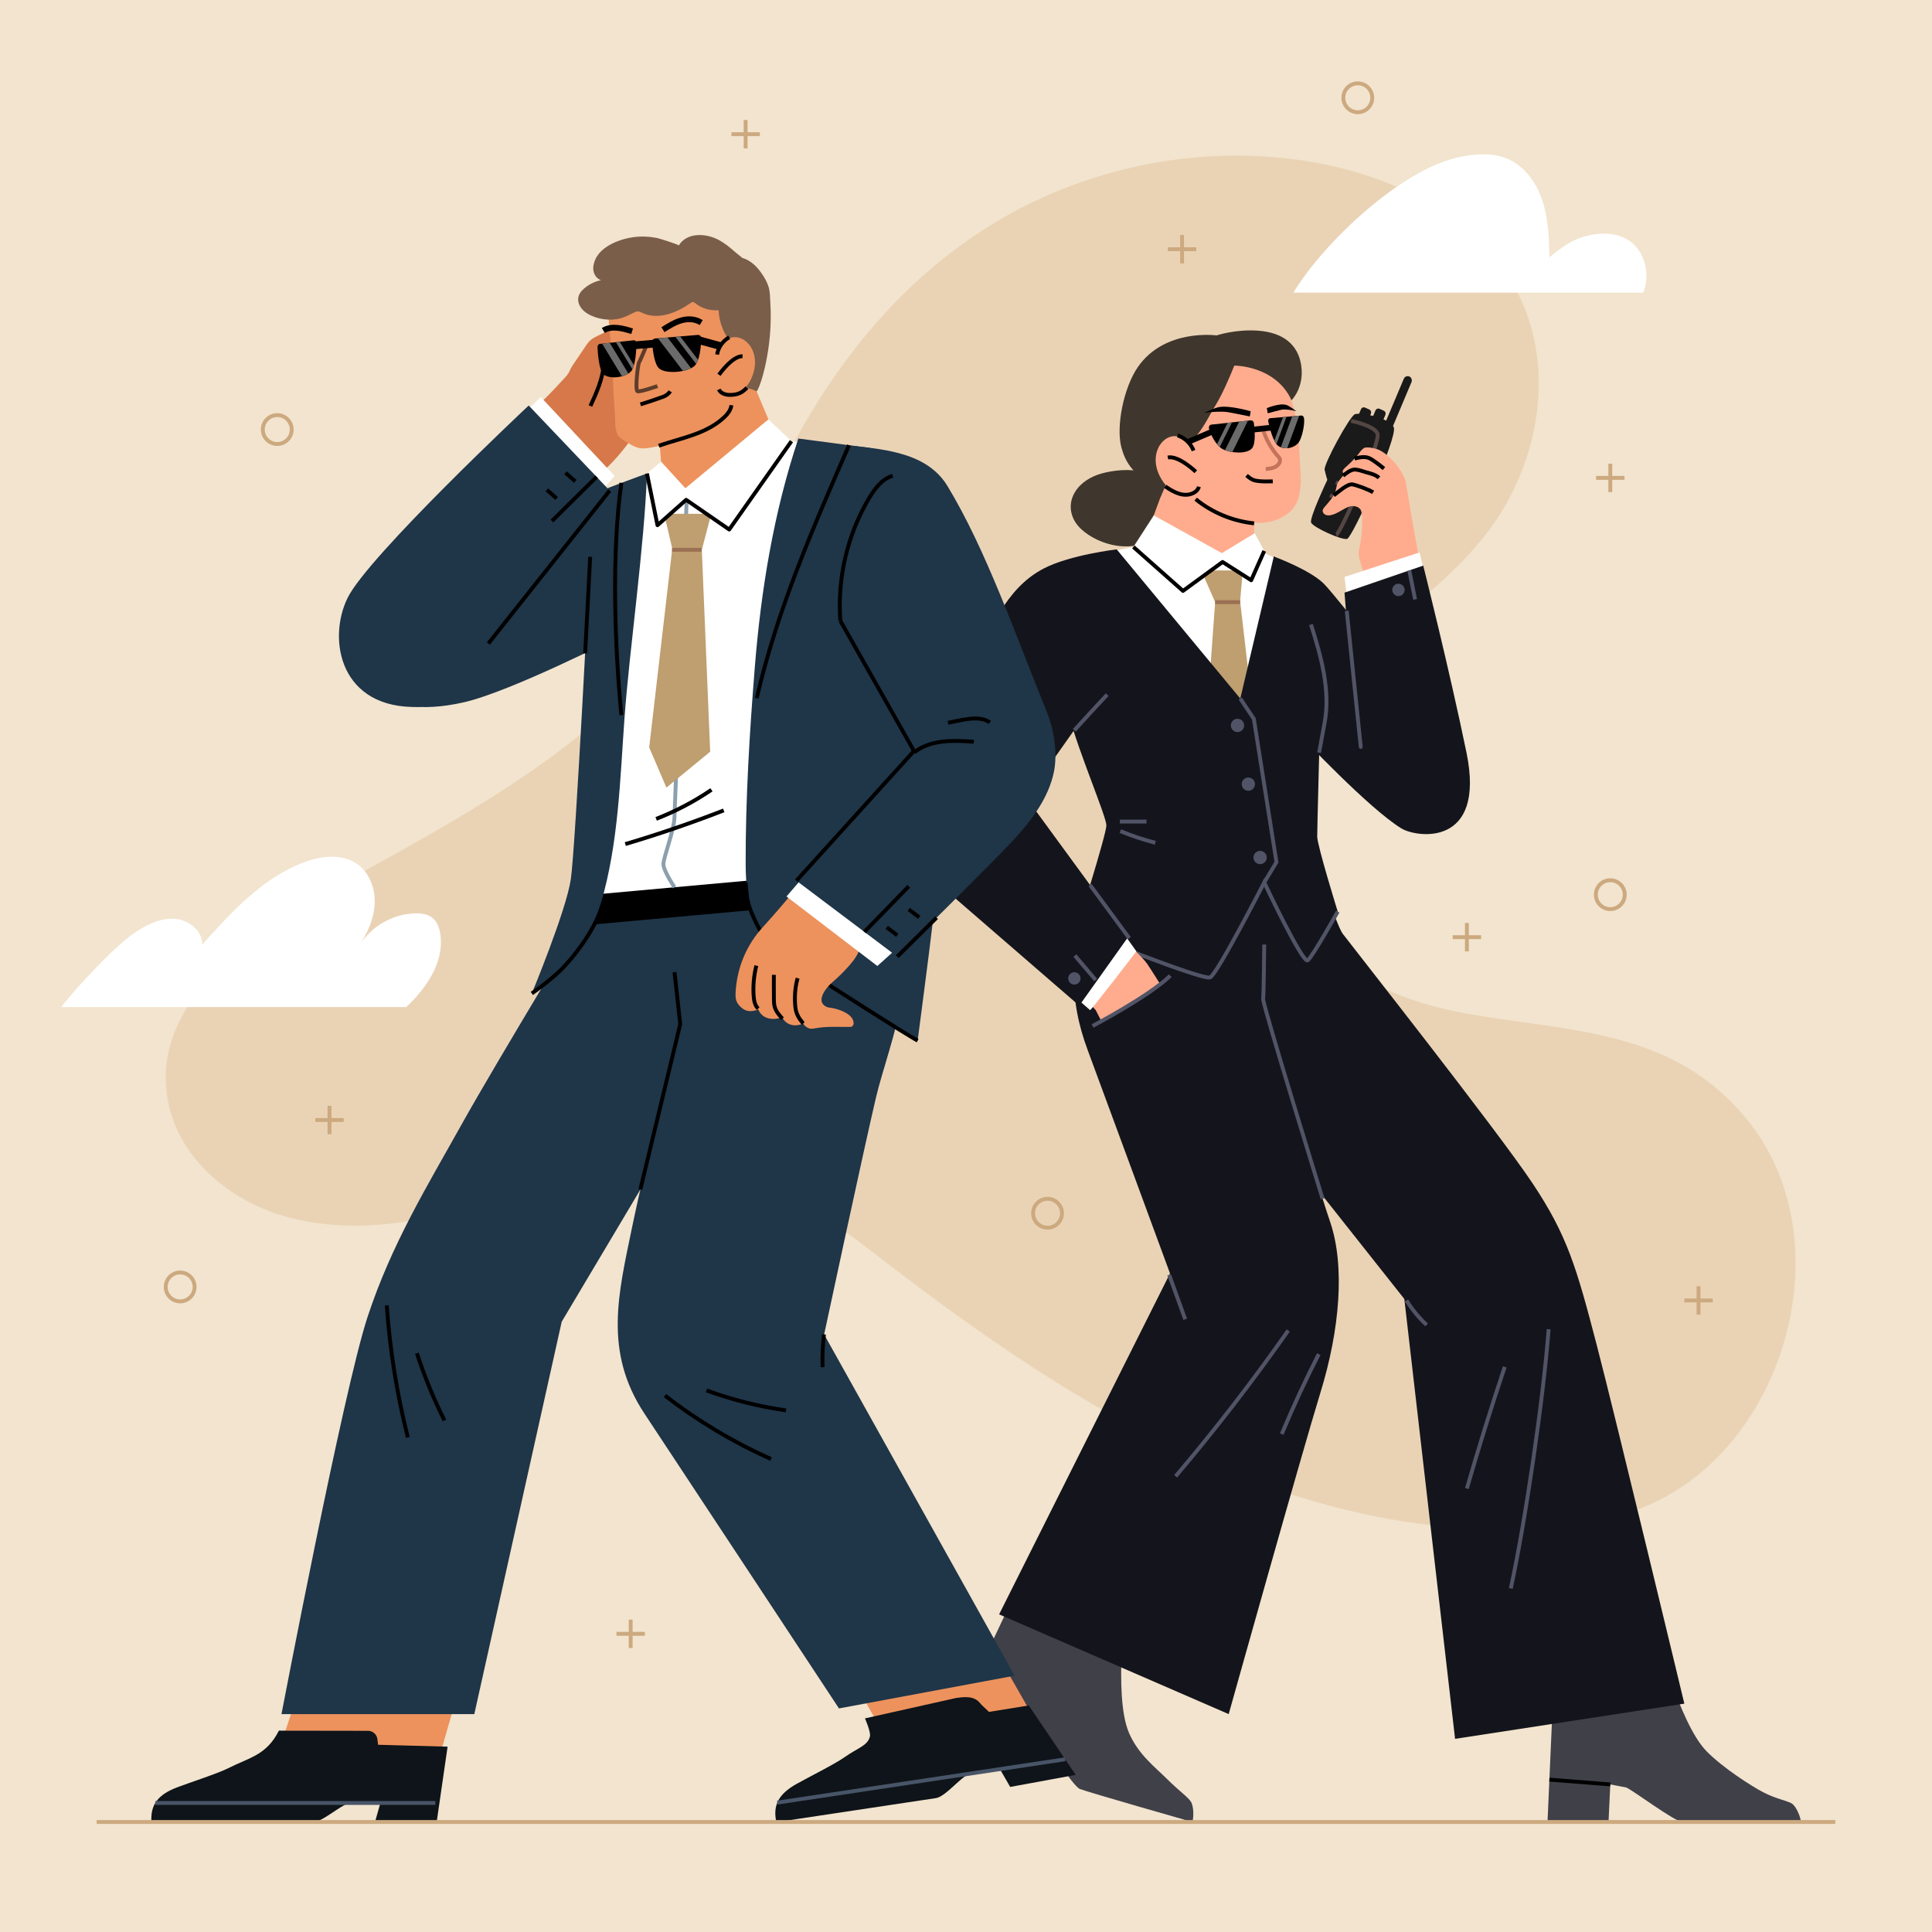 <?xml version="1.0" encoding="utf-8"?>
<!-- Generator: Adobe Illustrator 27.5.0, SVG Export Plug-In . SVG Version: 6.00 Build 0)  -->
<svg version="1.1" xmlns="http://www.w3.org/2000/svg" xmlns:xlink="http://www.w3.org/1999/xlink" x="0px" y="0px"
	 viewBox="0 0 500 500" style="enable-background:new 0 0 500 500;" xml:space="preserve">
<g id="BACKGROUND">
	<rect style="fill:#F2E4CE;" width="500" height="500"/>
</g>
<g id="OBJECTS">
	<g>
		<path style="fill:#EAD3B5;" d="M452.499,290.194c-19.147-23.95-45.546-23.025-73.049-27.891
			c-13.29-2.351-26.393-7.355-36.518-16.28c-10.124-8.925-16.946-22.118-16.263-35.597c0.803-15.848,11.413-29.503,23.164-40.166
			c11.751-10.663,25.223-19.658,34.911-32.226c13.322-17.282,18.021-41.982,8.362-61.548c-9.667-19.582-31.377-30.66-52.884-34.446
			c-17.986-3.167-36.061-2.002-53.076,2.771c-37.474,10.511-64.323,37.098-82.215,70.761
			c-10.804,20.326-20.657,40.567-36.498,57.578c-22.693,24.368-50.011,38.911-78.681,54.777
			c-20.184,11.171-51.629,29.498-46.257,57.174c3.009,15.504,17.25,26.557,31.969,30.151c36.695,8.96,66.582-16.186,103.422-12.1
			c8.63,0.957,17.198,2.97,25.07,6.632c8.993,4.182,16.858,10.395,24.719,16.441c25.672,19.745,52.47,38.425,82.07,51.567
			c32.945,14.627,71.299,23.039,107.078,14.64C459.658,382.61,479.134,323.512,452.499,290.194z"/>
		<path style="fill:#FFFFFF;" d="M114.025,242.27c-0.198-1.777-0.742-3.653-2.147-4.759c-1.203-0.948-2.827-1.16-4.359-1.133
			c-5.81,0.101-11.471,3.34-14.503,8.296c2.144-3.291,3.813-7.02,3.956-10.946c0.144-3.925-1.454-8.059-4.714-10.249
			c-3.897-2.617-9.146-1.968-13.545-0.33c-10.697,3.984-18.748,12.792-26.357,21.301c0.061-3.605-3.571-6.441-7.168-6.676
			c-3.598-0.235-7.031,1.471-10.059,3.428c-5.247,3.391-15.478,14.476-19.288,19.428h89.277
			C110.297,255.827,114.796,249.194,114.025,242.27z"/>
		<path style="fill:#FFFFFF;" d="M423.122,63.542c-2.978-3.186-7.75-3.594-12.002-2.624c-3.62,0.826-6.548,2.656-10.128,5.686
			c-0.128-4.883-0.268-9.844-1.759-14.497c-1.491-4.652-4.545-9.036-9.028-10.978c-4.008-1.735-8.612-1.332-12.878-0.397
			c-14.827,3.249-34.736,22.022-42.6,35.005h90.526C426.923,71.709,426.1,66.728,423.122,63.542z"/>
	</g>
	<g>
		<g>
			<path style="fill:#3F372D;" d="M302.325,129.565c-0.518-8.687-10.972-8.78-17.28-7.013c-2.795,0.783-5.461,2.412-6.921,4.92
				c-1.918,3.296-1.018,6.976,1.688,9.469c4.727,4.356,13.743,6.489,19.023,1.898C301.476,136.541,302.529,132.987,302.325,129.565z
				"/>
			<path style="fill:#FFAC8E;" d="M302.35,123.201l-7.044,19.093l-8.859,4.321c0,0,23.681,16.123,29.985,12.546
				c6.304-3.578,16.696-11.074,16.696-11.074l-8.689-5.452l0.511-16.73"/>
			<path style="fill:#FFAC8E;" d="M301.628,104.81c-0.446,3.353-0.218,6.838,0.394,9.801c2.155,10.435,10.974,19.15,21.666,20.594
				c3.401,0.459,7.061-0.226,9.779-2.423c4.454-3.6,2.995-10.347,2.806-16.163c-0.127-3.884-0.667-8.748-1.902-12.628
				c-1.105-3.473-2.792-7.475-5.196-10.296c-2.227-2.615-5.867-3.678-9.3-3.559c-4.081,0.141-8.398,1.122-11.913,3.333
				C304.102,95.897,302.237,100.231,301.628,104.81z"/>
			<path style="fill:#3F372D;" d="M334.245,103.591c-4.143-9.047-14.806-8.973-14.806-8.973c-1.153,2.899-3.189,7.603-4.845,10.247
				c-1.754,2.8-3.961,7.872-6.848,9.478c-1.648,0.917-7.422,14.351-7.422,14.351l-2.23-3.088c-5.054-3.231-6.907-6.098-7.893-9.864
				c-1.409-5.381,0.592-15.39,4.247-20.709c6.946-10.108,20.394-8.227,20.394-8.227s4.94-1.672,10.843-1.219
				c6.497,0.498,10.323,3.681,11.085,9.095C337.566,100.353,334.245,103.591,334.245,103.591z"/>
			<path style="fill:none;stroke:#000000;stroke-linejoin:round;stroke-miterlimit:10;" d="M309.435,129.183
				c4.292,3.49,9.617,5.693,15.12,6.256"/>
			<path style="fill:none;stroke:#C4735B;stroke-linejoin:round;stroke-miterlimit:10;" d="M326.905,111.269
				c0.813,2.612,2.207,5.042,4.052,7.062c0.839,0.919-0.059,2.083-1.014,2.548c-0.732,0.356-1.564,0.434-2.375,0.506"/>
			<path style="fill:none;stroke:#000000;stroke-linejoin:round;stroke-miterlimit:10;" d="M322.609,123.04
				c0.526,0.446,1.064,0.899,1.705,1.155c0.414,0.166,0.858,0.243,1.301,0.296c1.252,0.151,2.518,0.117,3.778,0.083"/>
			<g>
				
					<line style="fill:none;stroke:#000000;stroke-width:1.5;stroke-linejoin:round;stroke-miterlimit:10;" x1="329.097" y1="110.662" x2="324.395" y2="111.17"/>
				
					<line style="fill:none;stroke:#000000;stroke-width:1.5;stroke-linejoin:round;stroke-miterlimit:10;" x1="314.116" y1="111.534" x2="304.462" y2="115.652"/>
				<path d="M313.511,109.887l10.157-1.097c0.406-0.044,0.777,0.261,0.832,0.688c0.209,1.622,0.555,5.351-0.489,6.553
					c-1.348,1.553-5.611,1.286-7.666,0.156c-1.569-0.862-3.098-3.679-3.472-5.36C312.772,110.371,313.07,109.935,313.511,109.887z"
					/>
				<g>
					<defs>
						<path id="SVGID_1_" d="M313.511,109.887l10.157-1.097c0.406-0.044,0.777,0.261,0.832,0.688
							c0.209,1.622,0.555,5.351-0.489,6.553c-1.348,1.553-5.611,1.286-7.666,0.156c-1.569-0.862-3.098-3.679-3.472-5.36
							C312.772,110.371,313.07,109.935,313.511,109.887z"/>
					</defs>
					<clipPath id="SVGID_00000119089340363734728580000017244689181356976276_">
						<use xlink:href="#SVGID_1_"  style="overflow:visible;"/>
					</clipPath>
					<path style="clip-path:url(#SVGID_00000119089340363734728580000017244689181356976276_);fill:#6B6B6B;" d="M316.451,121.984
						l-1.678-0.948l7.127-14.339l1.677,0.948L316.451,121.984z M320.325,106.331l-0.84-0.474l-7.126,14.339l0.839,0.474
						L320.325,106.331z"/>
				</g>
				<path d="M328.705,108.229l8.089-0.694c0.324-0.028,0.632,0.289,0.693,0.715c0.23,1.618-0.542,5.016-1.33,6.169
					c-1.019,1.489-3.659,2.182-5.349,0.981c-1.289-0.917-2.212-4.579-2.577-6.262C328.131,108.68,328.353,108.259,328.705,108.229z"
					/>
				<g>
					<defs>
						<path id="SVGID_00000180348384861650833010000009379040529843654292_" d="M328.705,108.229l8.089-0.694
							c0.324-0.028,0.632,0.289,0.693,0.715c0.23,1.618-0.542,5.016-1.33,6.169c-1.019,1.489-3.659,2.182-5.349,0.981
							c-1.289-0.917-2.212-4.579-2.577-6.262C328.131,108.68,328.353,108.259,328.705,108.229z"/>
					</defs>
					<clipPath id="SVGID_00000126314401240530808920000008237552649474643633_">
						<use xlink:href="#SVGID_00000180348384861650833010000009379040529843654292_"  style="overflow:visible;"/>
					</clipPath>
					<path style="clip-path:url(#SVGID_00000126314401240530808920000008237552649474643633_);fill:#6B6B6B;" d="M331.527,120.348
						l-1.38-1.006l5.149-13.954l1.379,1.006L331.527,120.348z M334.021,104.964l-0.69-0.503l-5.148,13.954l0.69,0.503
						L334.021,104.964z"/>
				</g>
			</g>
			<g>
				<path style="fill:#FFAC8E;" d="M306.778,127.925c0.938-0.077,1.758-0.466,2.494-1.034c1.553-1.197,0.498-3.591,0.102-5.108
					c-0.761-2.913-0.734-7.687-4.281-8.756c-0.941-0.283-1.983-0.152-2.865,0.28c-0.882,0.433-1.607,1.152-2.124,1.987
					c-0.818,1.322-1.124,2.928-0.982,4.475c0.141,1.548,0.713,3.038,1.527,4.362c0.663,1.078,1.5,2.066,2.548,2.774
					C304.245,127.615,305.517,128.029,306.778,127.925z"/>
				<path style="fill:none;stroke:#000000;stroke-linejoin:round;stroke-miterlimit:10;" d="M302.238,118.404
					c2.773-0.604,7.23,3.686,7.23,3.686"/>
				<path style="fill:none;stroke:#000000;stroke-linejoin:round;stroke-miterlimit:10;" d="M308.895,116.62
					c-0.692-1.84-2.257-3.329-4.129-3.93"/>
				<path style="fill:none;stroke:#000000;stroke-linejoin:round;stroke-miterlimit:10;" d="M310.273,125.959
					c-0.25,1.068-1.341,1.736-2.41,1.982c-2.415,0.556-4.899-1.125-6.299-2.06"/>
			</g>
			<path d="M315.481,105.356c-1.249,0.23-3.862,1.507-3.862,1.507c1.962-0.323,4.762-0.417,6.029-0.218
				c1.248,0.196,5.794,1.13,5.794,1.13l0.243-1.334C323.685,106.44,318.28,104.841,315.481,105.356z"/>
			<path d="M332.966,104.814c0.803,0.269,2.533,1.622,2.533,1.622c-1.259-0.384-3.033-0.568-3.82-0.41
				c-0.775,0.155-3.587,0.937-3.587,0.937l-0.237-1.334C327.855,105.629,331.166,104.212,332.966,104.814z"/>
		</g>
		<g>
			<g>
				<path style="fill:#404049;" d="M416.743,461.805l-0.458,9.724h-15.79l1.394-31.493l30.446-5.249
					c2.369,6.644,5.639,14.72,9.39,18.51c4.198,4.243,11.467,8.897,14.509,10.497c3.625,1.907,6.7,2.26,7.703,3.116
					c1.002,0.856,2.002,3.172,2.158,4.619c0,0-28.679,0-30.625,0c-1.946,0-12.485-7.935-14.553-8.912L416.743,461.805z"/>
				
					<line style="fill:none;stroke:#000000;stroke-linejoin:round;stroke-miterlimit:10;" x1="400.98" y1="460.566" x2="416.743" y2="461.805"/>
			</g>
			<path style="fill:#14151C;" d="M340.174,221.323c0,0,5.536,17.928,7.31,20.318c1.774,2.39,39.996,50.886,49.079,64.511
				c9.083,13.625,11.423,21.791,16.739,42.197c4.727,18.147,22.604,92.552,22.604,92.552l-59.335,9.111l-13.133-113.838
				c0,0-39.162-49.594-44.838-56.287c-5.676-6.693-21.204-23.57-16.308-45.131"/>
			<path style="fill:none;stroke:#515466;stroke-miterlimit:10;" d="M400.788,343.997c-1.368,17.993-5.965,49.472-9.799,67.105"/>
			<path style="fill:none;stroke:#515466;stroke-miterlimit:10;" d="M389.428,353.755c-3.488,10.418-6.754,20.911-9.796,31.468"/>
			<g>
				<path style="fill:#404049;" d="M264.159,445.668l-3.453,9.463l-15.192-6.327l17.036-36.12l27.724,14.96
					c-0.275,7.082-0.234,15.848,1.918,20.85c2.409,5.599,6.871,8.943,9.872,11.944c2.999,3.001,5.578,4.771,6.213,5.963
					c0.635,1.192,0.707,3.73,0.301,5.128c0,0-27.247-7.768-29.12-8.548c-1.872-0.78-9.255-12.491-10.869-14.222L264.159,445.668z"/>
				
					<line style="fill:none;stroke:#000000;stroke-linejoin:round;stroke-miterlimit:10;" x1="250.32" y1="438.613" x2="264.159" y2="445.668"/>
			</g>
			<path style="fill:#14151C;" d="M327.182,246.171l-0.277,12.364c0,0,13.343,46.063,17.304,57.596s2.488,28.114-2.454,44.178
				c-4.943,16.064-23.767,83.301-23.767,83.301l-59.418-25.816l44.228-88.241c0,0-19.118-51.936-21.276-57.712
				c-4.99-13.359-5.064-25.882,1.938-40.302"/>
			<path style="fill:none;stroke:#515466;stroke-miterlimit:10;" d="M342.297,310.247c0,0-15.543-50.22-15.392-51.711
				c0.151-1.491,0.277-14.098,0.277-14.098"/>
			<path style="fill:none;stroke:#515466;stroke-miterlimit:10;" d="M363.994,336.555c1.445,2.329,3.201,4.464,5.206,6.332"/>
			<path style="fill:none;stroke:#515466;stroke-miterlimit:10;" d="M302.574,329.936c1.387,3.832,2.775,7.664,4.162,11.496"/>
			<path style="fill:none;stroke:#515466;stroke-miterlimit:10;" d="M304.255,382.062c10.283-12.12,20.009-24.713,29.137-37.726"/>
			<path style="fill:none;stroke:#515466;stroke-miterlimit:10;" d="M341.294,350.445c-3.461,6.767-6.656,13.67-9.577,20.688"/>
		</g>
		<g>
			<path style="fill:#FFFFFF;" d="M340.465,172.8c-0.926-7.177-3.731-22.456-3.731-22.456l-3.12-4.36l-9.864-4.367l-9.445,2.65
				l-20.983-2.719l-18.092,3.528c0,0,16.136,74.075,16.724,73.703c0.589-0.373,46.427,0.001,46.427,0.001L340.465,172.8z"/>
			<g>
				<polygon style="fill:#BF9E6F;" points="310.87,147.621 321.636,147.621 320.939,155.574 326.207,200.971 321.112,210.135 
					311.119,201.943 314.483,155.835 				"/>
				<line style="fill:none;stroke:#9B7053;stroke-miterlimit:10;" x1="314.483" y1="155.835" x2="320.939" y2="155.835"/>
			</g>
			<g>
				<path style="fill:#1A1A1A;" d="M360.697,110.563c-1.142-2.491-8.652-3.901-10.043-3.366c-1.391,0.536-8.141,13.004-7.843,14.377
					c0.298,1.373,0.7,2.608,0.7,2.608s-4.656,9.812-4.199,11.046c0.457,1.235,7.952,4.629,9.328,4.236
					C350.016,139.071,361.839,113.054,360.697,110.563z"/>
				<path style="fill:none;stroke:#544643;stroke-linejoin:round;stroke-miterlimit:10;" d="M345.806,138.41
					c1.13-0.342,11.611-24.076,10.684-26.208c-0.927-2.132-6.825-3.271-6.825-3.271"/>
				<path style="fill:#1A1A1A;" d="M359.339,113.022l-1.983-0.883l5.943-14.103c0.243-0.576,0.884-0.846,1.431-0.602l0,0
					c0.548,0.244,0.794,0.909,0.552,1.485L359.339,113.022z"/>
				<path style="fill:#1A1A1A;" d="M357.715,109.317l-2.567-1.143l0.813-1.928c0.18-0.428,0.656-0.628,1.062-0.447l1.096,0.488
					c0.406,0.181,0.59,0.674,0.409,1.102L357.715,109.317z"/>
				<path style="fill:#1A1A1A;" d="M353.964,109.002l-2.567-1.143l0.813-1.928c0.18-0.428,0.656-0.628,1.062-0.447l1.096,0.488
					c0.406,0.181,0.589,0.674,0.409,1.102L353.964,109.002z"/>
				
					<line style="fill:none;stroke:#544643;stroke-linejoin:round;stroke-miterlimit:10;" x1="345.691" y1="124.844" x2="348.536" y2="125.881"/>
				
					<line style="fill:none;stroke:#544643;stroke-linejoin:round;stroke-miterlimit:10;" x1="344.159" y1="128.198" x2="347.004" y2="129.235"/>
				
					<line style="fill:none;stroke:#544643;stroke-linejoin:round;stroke-miterlimit:10;" x1="342.627" y1="131.551" x2="345.472" y2="132.589"/>
			</g>
			<g>
				<path style="fill:#FFAC8E;" d="M369.451,157.1c-1.268-7.453-4.757-26.646-5.589-32.119c-0.446-2.933-4.716-8.112-7.893-8.866
					c-0.854-0.203-1.726-0.406-2.607-0.291c-0.85,0.111-1.835,1.807-2.365,2.385c-0.917,1.002-1.888,1.955-2.908,2.852
					c-0.389,0.342-0.816,0.9-0.499,1.31c0.051,0.066,0.118,0.12,0.154,0.195c0.085,0.177-0.035,0.38-0.153,0.537
					c-0.62,0.823-1.455,1.59-1.642,2.591c-0.201,1.083-0.407,1.967-1.034,2.908c-0.663,0.996-1.512,1.854-2.252,2.794
					c-0.134,0.171-0.268,0.35-0.327,0.559c-0.134,0.478,0.178,1,0.618,1.231c0.44,0.231,0.968,0.224,1.456,0.13
					c1.736-0.336,3.12-1.655,4.798-2.213c0.668-0.222,2.025-0.256,2.823,0.661c0.797,0.916,0.568,6.025-0.118,9.544
					c-0.114,0.584-0.265,1.166-0.281,1.761c-0.022,0.817,0.21,1.617,0.439,2.401c0.779,2.659,1.557,5.319,2.336,7.978"/>
				<path style="fill:none;stroke:#000000;stroke-linejoin:round;stroke-miterlimit:10;" d="M345.159,128.199
					c1.128-0.799,3.596-3.085,4.869-2.836c1.273,0.25,4.226,1.358,5.341,2.048"/>
				<path style="fill:none;stroke:#000000;stroke-linejoin:round;stroke-miterlimit:10;" d="M347.59,123.104
					c0.893-0.66,1.99-1.657,3.187-1.582c0.88,0.055,1.878,0.446,2.73,0.687c1.117,0.315,2.536,0.613,3.366,1.462"/>
				<path style="fill:none;stroke:#000000;stroke-linejoin:round;stroke-miterlimit:10;" d="M350.564,118.674
					c0.927-0.231,1.895-0.466,2.857-0.355c1.026,0.118,1.764,0.714,2.582,1.284c0.746,0.52,1.466,1.077,2.158,1.667"/>
			</g>
			<polyline style="fill:#FFFFFF;" points="348.904,156.893 347.957,149.31 367.37,142.973 372.243,163.476 			"/>
			<path style="fill:#14151C;" d="M275.452,148.636c0,1.259-1.015,27.775,1.299,36.776c2.315,9.001,9.578,25.895,9.578,28.209
				c0,2.314-7.777,26.99-7.777,26.99s32.768,13.245,34.643,12.327c1.875-0.918,13.987-24.566,13.987-24.566
				s9.98,21.188,11.266,20.159c1.286-1.029,7.758-12.607,7.758-12.607s-5.313-17.118-5.313-19.432s0.667-26.707,0.667-27.736
				s2.996-8.909,2.81-12.247c-0.514-9.258-6.587-27.733-6.587-27.733l-8.127-4.753l-8.67,36.761l-31.983-38.606L275.452,148.636z"/>
			<path style="fill:none;stroke:#515466;stroke-miterlimit:10;" d="M278.552,240.612c0,0,32.768,13.245,34.643,12.327
				c1.875-0.918,13.987-24.566,13.987-24.566s9.98,21.188,11.266,20.159c1.286-1.029,7.758-12.607,7.758-12.607"/>
			<path style="fill:#14151C;" d="M329.655,144.022c0,0,9.302,3.391,12.972,7.06c3.67,3.67,34.545,43.073,34.545,43.073
				l-18.164,16.156l-31.826-28.193"/>
			<path style="fill:#14151C;" d="M336.734,190.581c0,0,17.373,18.533,25.91,23.794c3.962,2.442,21.951,5.009,16.878-19.618
				c-4.432-21.517-11.189-48.377-11.189-48.377l-20.376,6.999l3.406,42.401"/>
			<polygon style="fill:#FFFFFF;" points="298.593,133.386 316.219,143.154 324.727,137.986 327.182,142.581 323.807,150.163 
				316.4,145.441 306.156,152.923 293.322,141.548 			"/>
			<polyline style="fill:none;stroke:#000000;stroke-linejoin:round;stroke-miterlimit:10;" points="327.182,142.581 
				323.807,150.163 316.4,145.441 306.156,152.923 293.322,141.548 			"/>
			<path style="fill:none;stroke:#515466;stroke-miterlimit:10;" d="M348.536,158.085c0,0,3.673,35.816,3.641,35.275"/>
			<path style="fill:none;stroke:#515466;stroke-miterlimit:10;" d="M341.381,194.784c0.48-2.599,0.959-5.199,1.439-7.798
				c1.549-8.399-0.971-17.288-3.538-25.362"/>
			<polyline style="fill:none;stroke:#515466;stroke-miterlimit:10;" points="320.985,180.783 324.494,186.049 330.348,223.127 
				327.182,228.372 			"/>
			<path style="fill:none;stroke:#515466;stroke-miterlimit:10;" d="M289.818,212.619c2.302,0,4.604,0,6.905,0"/>
			<path style="fill:none;stroke:#515466;stroke-miterlimit:10;" d="M289.94,215.09c2.945,1.209,5.97,2.221,9.05,3.026"/>
			<line style="fill:none;stroke:#515466;stroke-miterlimit:10;" x1="364.72" y1="147.621" x2="366.225" y2="155.126"/>
			<path style="fill:#515466;" d="M363.518,152.672c0,0.884-0.716,1.601-1.6,1.601c-0.884,0-1.6-0.717-1.6-1.601
				c0-0.884,0.717-1.601,1.6-1.601C362.801,151.072,363.518,151.788,363.518,152.672z"/>
			<g>
				<path style="fill:#FFAC8E;" d="M291.955,244.315c0,0,3.841,3.509,4.963,5.167c1.122,1.658,3.409,5.329,3.409,5.329
					l-15.391,9.274l-1.364-2.667l-8.342-9.022"/>
				<path style="fill:#FFFFFF;" d="M288.226,237.975c0.161,0.235,5.873,8.231,5.873,8.231s-11.818,15.392-11.982,15.212
					c-0.164-0.18-10.084-8.718-10.084-8.718"/>
				<path style="fill:#14151C;" d="M289.003,142.177c0,0-12.074,1.401-18.875,4.943c-10.351,5.391-13.236,16.061-19.837,25.363
					c-6.601,9.302-17.947,26.685-18.387,34.386c-0.44,7.701,5.281,16.917,16.079,26.275c8.055,6.981,31.324,27.118,31.324,27.118
					l12.648-17.759l-26.343-36.02l19.043-26.963"/>
				<line style="fill:none;stroke:#515466;stroke-miterlimit:10;" x1="282.118" y1="229.052" x2="292.242" y2="242.796"/>
				<path style="fill:none;stroke:#515466;stroke-miterlimit:10;" d="M265.419,206.096c-3.121-3.055-7.414-4.884-11.779-5.018"/>
				<path style="fill:none;stroke:#515466;stroke-miterlimit:10;" d="M254.257,195.001c2.925,0.835,5.685,2.245,8.076,4.126"/>
				<path style="fill:none;stroke:#515466;stroke-miterlimit:10;" d="M278.043,188.992c2.806-3.098,5.638-6.174,8.495-9.226"/>
				<circle style="fill:#515466;" cx="278.043" cy="253.212" r="1.6"/>
				<line style="fill:none;stroke:#515466;stroke-miterlimit:10;" x1="283.572" y1="253.638" x2="278.178" y2="247.302"/>
				<path style="fill:none;stroke:#515466;stroke-miterlimit:10;" d="M282.754,265.517c0,0,14.677-7.699,20.099-13.002"/>
			</g>
			<path style="fill:#515466;" d="M321.983,187.736c0,0.949-0.769,1.718-1.718,1.718c-0.949,0-1.718-0.769-1.718-1.718
				c0-0.949,0.769-1.718,1.718-1.718C321.214,186.018,321.983,186.787,321.983,187.736z"/>
			<path style="fill:#515466;" d="M324.79,202.938c0,0.949-0.769,1.718-1.718,1.718c-0.949,0-1.718-0.769-1.718-1.718
				c0-0.949,0.769-1.718,1.718-1.718C324.021,201.22,324.79,201.989,324.79,202.938z"/>
			<path style="fill:#515466;" d="M327.833,221.92c0,0.949-0.769,1.718-1.718,1.718c-0.949,0-1.718-0.769-1.718-1.718
				c0-0.949,0.769-1.718,1.718-1.718C327.064,220.202,327.833,220.971,327.833,221.92z"/>
		</g>
	</g>
	<g>
		<g>
			<g>
				<polyline style="fill:#ED925D;" points="208.933,413.693 230.976,452.814 272.799,453.787 246.91,408.397 				"/>
				<path style="fill:#0E1419;" d="M258.776,457.843l2.66,4.614l16.957-3.117l-12.145-17.964l-10.307,1.66l-1.928-1.831
					c-1.184-1.49-2.323-2.41-6.503-1.781l-23.66,5.292c0,0,1.554,3.487,1.292,4.647c-0.552,2.439-3.23,3.015-6.607,5.42
					c-2.464,1.755-9.217,5.118-12.334,6.864c-4.719,2.644-6.227,5.527-5.282,9.919c0,0,38.889-5.853,41.299-6.216
					c2.41-0.363,6.136-5.125,8.577-6.306L258.776,457.843z"/>
				
					<line style="fill:none;stroke:#485468;stroke-linejoin:round;stroke-miterlimit:10;" x1="275.663" y1="455.301" x2="201.173" y2="466.513"/>
			</g>
			<g>
				<polyline style="fill:#ED925D;" points="84.636,415.491 71.642,454.613 113.465,455.585 126.459,410.196 				"/>
				<path style="fill:#0E1419;" d="M98.443,466.607l-1.404,4.959h15.969l2.828-19.53l-17.993-0.492l-0.174-1.452
					c-0.143-1.19-1.124-2.103-2.321-2.159l-23.173-0.036c-3.226,6.378-7.616,6.928-13.07,9.695
					c-2.698,1.369-9.876,3.689-13.218,4.952c-5.06,1.912-6.981,4.539-6.7,9.022c0,0,39.327,0,41.764,0s6.831-4.155,9.42-4.959
					H98.443z"/>
				
					<line style="fill:none;stroke:#485468;stroke-linejoin:round;stroke-miterlimit:10;" x1="112.674" y1="466.607" x2="40.191" y2="466.607"/>
			</g>
			<path style="fill:#1F3548;" d="M176.526,246.809v16.337c0,0-9.397,37.252-12.935,54.437c-3.538,17.185-7.448,32.185,3.206,48.279
				c9.906,14.964,50.329,76.278,50.329,76.278l45.449-8.472l-49.288-88.31c0,0,10.06-47.057,13.413-61.308
				c3.353-14.251,13.009-34.014,7.057-68.776"/>
			<path style="fill:#1F3548;" d="M156.142,222.267l-1.508,9.456c0,0-26.048,42.929-35.07,59.107
				c-9.023,16.179-18.259,31.143-24.481,50.121C88.86,359.93,72.847,443.61,72.847,443.61h49.903l22.623-101.56
				c0,0,47.156-79.337,50.024-83.693c2.868-4.356,14.957-14.457,14.824-39.897"/>
			<polyline style="fill:none;stroke:#000000;stroke-linejoin:round;stroke-miterlimit:10;" points="165.712,307.873 
				176.045,265.06 174.562,251.6 			"/>
			<path style="fill:none;stroke:#000000;stroke-linejoin:round;stroke-miterlimit:10;" d="M100.096,337.842
				c0.803,11.517,2.629,22.962,5.451,34.156"/>
			<path style="fill:none;stroke:#000000;stroke-linejoin:round;stroke-miterlimit:10;" d="M107.894,350.213
				c1.942,5.968,4.329,11.791,7.133,17.405"/>
			<path style="fill:none;stroke:#000000;stroke-linejoin:round;stroke-miterlimit:10;" d="M213.24,345.332
				c-0.333,2.818-0.452,5.66-0.355,8.496"/>
			<path style="fill:none;stroke:#000000;stroke-linejoin:round;stroke-miterlimit:10;" d="M172.102,361.186
				c8.452,6.535,17.684,12.06,27.438,16.419"/>
			<path style="fill:none;stroke:#000000;stroke-linejoin:round;stroke-miterlimit:10;" d="M182.85,359.836
				c6.65,2.442,13.56,4.179,20.574,5.173"/>
		</g>
		<g>
			<path style="fill:#FFFFFF;" d="M204.825,114.179l-27.253,15.174l-10.138-6.813c0,0-9.28,8.334-9.942,9.38
				c-0.662,1.046-1.268,80.908-1.351,84.397c-0.083,3.488-1.508,15.407-1.508,15.407l82.856-7.754c0,0-0.247-49.067-4.176-68.291
				c-3.929-19.224-6.838-39.629-6.838-39.629L204.825,114.179z"/>
			<g>
				<polygon points="152.502,239.345 153.968,231.486 239.623,223.731 238.158,231.591 				"/>
			</g>
			<path style="fill:#1F3548;" d="M243.202,208.861c-0.684-11.124-1.301-30.279-2.415-41.368
				c-1.54-15.329-15.554-51.551-15.554-51.551l-18.622-2.451c-6.381,19.127-9.66,39.146-11.271,59.203
				c-1.362,16.953-2.412,34.114-2.364,51.114c0.015,5.193,0.611,10.544,2.833,15.297c2.186,4.675,6.893,8.16,11.125,10.909
				c6.607,4.292,28.492,18.319,30.557,19.286C242.089,234.018,243.921,220.559,243.202,208.861z"/>
			<path style="fill:none;stroke:#000000;stroke-linejoin:round;stroke-miterlimit:10;" d="M192.973,228.372
				c0.416,5.33,0.612,5.979,2.835,10.732c2.186,4.675,6.893,8.16,11.125,10.909c6.607,4.292,28.492,18.319,30.557,19.286"/>
			<path style="fill:#1F3548;" d="M167.435,122.539c-0.668,18.935-4.526,45.498-5.809,63.206
				c-1.167,16.107-1.551,32.46-6.094,47.957c-0.979,3.34-2.167,6.664-4.099,9.56c-2.022,3.03-4.834,6.54-7.562,8.954
				c-2.867,2.537-6.234,4.879-6.234,4.879s8.868-21.366,10.089-29.522c1.221-8.156,5.014-83.477,5.014-83.477s-0.869-14.856,0-15.73
				C153.608,127.491,167.435,122.539,167.435,122.539z"/>
			<path style="fill:none;stroke:#000000;stroke-linejoin:round;stroke-miterlimit:10;" d="M156.064,233.702
				c-0.979,3.34-2.699,6.664-4.631,9.56c-2.022,3.03-4.834,6.54-7.562,8.954c-2.867,2.537-6.234,4.879-6.234,4.879"/>
			<path style="fill:#1F3548;" d="M152.74,128.365l-57.657,29.508l6.892,23.872c0,0,5.907,2.803,18.115,0
				c12.208-2.803,39.972-16.98,39.972-16.98"/>
			
				<line style="fill:none;stroke:#000000;stroke-linejoin:round;stroke-miterlimit:10;" x1="151.437" y1="169.077" x2="152.74" y2="144.096"/>
			<path style="fill:none;stroke:#000000;stroke-linejoin:round;stroke-miterlimit:10;" d="M219.726,115.217
				c-9.447,21.702-18.53,42.42-23.89,65.474"/>
			<path style="fill:none;stroke:#000000;stroke-linejoin:round;stroke-miterlimit:10;" d="M160.816,124.973
				c-2.569,17.994-1.751,42.22,0,60.083"/>
			<path style="fill:none;stroke:#8C9FAD;stroke-miterlimit:10;" d="M174.562,229.621c0,0-2.872-4.248-2.872-5.983
				c0-1.735,2.727-8.593,2.855-11.999c0.129-3.406,3.209-83.274,3.209-83.274"/>
			<g>
				<polygon style="fill:#BF9E6F;" points="184.078,132.975 171.876,132.975 173.982,141.988 168.012,193.44 172.47,203.826 
					183.796,194.541 181.631,142.284 				"/>
				<line style="fill:none;stroke:#9B7053;stroke-miterlimit:10;" x1="181.579" y1="142.284" x2="173.93" y2="142.284"/>
			</g>
			<path style="fill:none;stroke:#000000;stroke-linejoin:round;stroke-miterlimit:10;" d="M161.825,218.446
				c8.606-2.554,17.107-5.462,25.474-8.716"/>
			<path style="fill:none;stroke:#000000;stroke-linejoin:round;stroke-miterlimit:10;" d="M169.818,211.925
				c5.032-1.959,9.841-4.487,14.308-7.521"/>
		</g>
		<g>
			<g>
				<path style="fill:#ED925D;" d="M206.2,229.767c-2.684,3.24-5.866,6.991-8.706,10.087c-4.291,4.678-6.759,10.51-7.116,16.93
					c-0.044,0.782-0.051,1.591,0.232,2.319c0.271,0.7,0.791,1.27,1.357,1.748c1.337,1.129,2.658,0.927,4.322,0.441
					c0.382,1.167,1.474,1.985,2.639,2.266c1.165,0.281,2.393,0.096,3.543-0.246c0.98,2.104,3.539,2.517,5.396,1.541
					c0.269,0.657,1.107,1.235,1.777,1.35c0.484,0.083,0.978-0.007,1.461-0.096c2.861-0.531,5.829-0.311,8.747-0.34
					c0.225-0.002,0.462-0.008,0.656-0.125c0.293-0.177,0.406-0.562,0.4-0.911c-0.019-1.168-1.025-2.052-2.023-2.609
					c-1.195-0.667-2.509-1.108-3.856-1.296c-0.366-0.051-0.742-0.085-1.081-0.236c-3.099-1.372-0.075-5.07,1.422-6.343
					c1.586-1.35,3.074-2.821,4.449-4.396c0.795-0.911,1.557-1.865,2.117-2.945c0.501-0.965,0.832-2.014,1.326-2.982
					c0.77-1.506,1.911-2.77,3.039-4.015c1.518-1.675,3.036-3.351,4.554-5.026"/>
				<path style="fill:none;stroke:#000000;stroke-linejoin:round;stroke-miterlimit:10;" d="M207.859,264.873
					c-1.032-1.237-1.814-2.428-2.004-4.086c-0.277-2.415-0.133-5.318,0.577-7.641"/>
				<path style="fill:none;stroke:#000000;stroke-linejoin:round;stroke-miterlimit:10;" d="M202.485,263.631
					c-0.832-0.914-1.675-1.889-2.002-3.095c-0.174-0.641-0.191-1.313-0.201-1.978c-0.04-2.636-0.002-6.271-0.002-6.271"/>
				<path style="fill:none;stroke:#000000;stroke-linejoin:round;stroke-miterlimit:10;" d="M196.214,261.034
					c-0.884-0.848-1.104-2.187-1.182-3.428c-0.162-2.583,0.079-5.191,0.711-7.696"/>
			</g>
			<polyline style="fill:#FFFFFF;" points="215.358,218.305 203.539,232.008 227.06,250.002 240.965,237.49 			"/>
			<path style="fill:#1F3548;" d="M220.165,115.353c0,0,6.382,0.526,10.688,1.499c4.306,0.973,10.672,2.874,14.331,8.901
				c10.037,16.531,17.595,38.524,25.615,58.187c1.932,4.737,2.985,10.931,1.925,15.951c-1.381,6.538-5.525,12.076-9.949,16.981
				c-4.424,4.905-30.566,30.704-30.566,30.704l-26.093-19.646l30.422-33.58l-20.605-36.177"/>
			<polyline style="fill:none;stroke:#000000;stroke-linejoin:round;stroke-miterlimit:10;" points="206.116,227.93 
				236.537,194.351 217.481,160.661 			"/>
			
				<line style="fill:none;stroke:#000000;stroke-linejoin:round;stroke-miterlimit:10;" x1="232.209" y1="247.576" x2="242.382" y2="237.497"/>
			
				<line style="fill:none;stroke:#000000;stroke-linejoin:round;stroke-miterlimit:10;" x1="223.705" y1="241.174" x2="235.182" y2="229.377"/>
			
				<line style="fill:none;stroke:#000000;stroke-linejoin:round;stroke-miterlimit:10;" x1="229.497" y1="240.009" x2="232.209" y2="242.048"/>
			
				<line style="fill:none;stroke:#000000;stroke-linejoin:round;stroke-miterlimit:10;" x1="235.182" y1="235.352" x2="237.893" y2="237.391"/>
			<path style="fill:none;stroke:#000000;stroke-linejoin:round;stroke-miterlimit:10;" d="M236.636,194.71
				c0.729-0.606,1.551-1.089,2.408-1.479c4.017-1.826,8.6-1.565,12.984-1.27"/>
			<path style="fill:none;stroke:#000000;stroke-linejoin:round;stroke-miterlimit:10;" d="M245.341,187.037
				c3.143-0.505,7.954-2.149,10.815-0.07"/>
			<path style="fill:none;stroke:#000000;stroke-linejoin:round;stroke-miterlimit:10;" d="M217.481,160.661
				c-0.821-11.014,1.813-22.273,7.416-31.697c1.487-2.5,3.383-5.03,6.125-5.829"/>
		</g>
		<g>
			<g>
				<path style="fill:#D67849;" d="M137.579,106.403c2.784-2.495,5.432-5.144,7.927-7.928c0.559-0.624,1.256-1.254,1.661-1.993
					c0.33-0.602,0.546-1.195,0.94-1.782c1.141-1.698,2.287-3.391,3.431-5.087c0.341-0.506,0.686-1.016,1.13-1.434
					c0.587-0.553,1.32-0.921,2.042-1.28c3.388-1.688,6.889-3.406,10.666-3.663c0.616-0.042,1.295-0.024,1.764,0.378
					c0.469,0.402,0.49,1.316-0.087,1.534c0.914-0.141,1.903-0.271,2.718,0.165c0.815,0.436,1.229,1.692,0.531,2.298
					c0.685-0.31,1.444,0.506,1.385,1.255c-0.059,0.749-0.612,1.353-1.135,1.893c0.471-0.02,0.838,0.463,0.87,0.933
					c0.09,1.289-1.006,2.154-1.798,2.988c-2.601,2.743-4.72,5.845-5.592,9.579c0.669-1.034,1.006-1.508,1.77-2.473
					c0.764-0.966,2.029-2.435,3.259-2.5c0.775-0.041,1.706,0.425,1.685,1.201c-0.007,0.262-0.125,0.507-0.24,0.742
					c-2.372,4.824-4.982,9.554-8.209,13.854c-3.227,4.3-7.093,8.172-11.662,11.004"/>
				<path style="fill:none;stroke:#000000;stroke-linejoin:round;stroke-miterlimit:10;" d="M164.363,103.235
					c-0.533,1.479-0.825,3.046-0.861,4.618"/>
				<path style="fill:none;stroke:#000000;stroke-linejoin:round;stroke-miterlimit:10;" d="M166.931,85.509
					c-2.594,1.456-5.291,2.731-8.063,3.812c-0.216,0.084-0.438,0.171-0.612,0.325c-0.144,0.128-0.247,0.296-0.347,0.461
					c-0.316,0.521-0.632,1.042-0.948,1.563c-0.208,0.343-0.418,0.69-0.535,1.074c-0.134,0.439-0.141,0.905-0.167,1.364
					c-0.218,3.851-1.854,7.46-3.464,10.965"/>
				<path style="fill:none;stroke:#000000;stroke-linejoin:round;stroke-miterlimit:10;" d="M170.732,87.233
					c-1.007,0.571-2.014,1.143-3.021,1.714c-1.465,0.831-2.937,1.667-4.247,2.725c-1.31,1.058-2.462,2.358-3.12,3.909"/>
				<path style="fill:none;stroke:#000000;stroke-linejoin:round;stroke-miterlimit:10;" d="M170.547,90.794
					c-2.926,2.3-5.425,5.141-7.333,8.336"/>
			</g>
			<polyline style="fill:#FFFFFF;" points="132.193,110.109 139.955,102.752 159.065,123.182 146.42,137.545 			"/>
			<path style="fill:#1F3548;" d="M136.827,104.946l20.953,22.013l-31.389,39.578c0,0-6.343,12.709-17.959,16.418
				c-20.428,0.65-23.786-17.403-18.469-28.232C95.28,143.893,136.827,104.946,136.827,104.946z"/>
			
				<line style="fill:none;stroke:#000000;stroke-linejoin:round;stroke-miterlimit:10;" x1="157.78" y1="126.959" x2="126.391" y2="166.537"/>
			
				<line style="fill:none;stroke:#000000;stroke-linejoin:round;stroke-miterlimit:10;" x1="154.398" y1="123.406" x2="142.841" y2="134.844"/>
			
				<line style="fill:none;stroke:#000000;stroke-linejoin:round;stroke-miterlimit:10;" x1="148.88" y1="124.571" x2="146.358" y2="122.352"/>
			
				<line style="fill:none;stroke:#000000;stroke-linejoin:round;stroke-miterlimit:10;" x1="144.052" y1="128.992" x2="141.531" y2="126.772"/>
		</g>
		<g>
			<polygon style="fill:#ED925D;" points="170.401,110.996 171.595,125.8 180.214,128.831 200.904,113.375 194.404,97.947 
				183.641,88.972 			"/>
			<polygon style="fill:#FFFFFF;" points="198.865,108.535 177.373,126.358 171.084,119.47 167.435,122.539 170.154,135.926 
				177.572,129.353 188.72,137.039 204.825,114.179 			"/>
			<polyline style="fill:none;stroke:#000000;stroke-linejoin:round;stroke-miterlimit:10;" points="167.435,122.539 
				170.154,135.926 177.572,129.353 188.72,137.039 204.825,114.179 			"/>
			<path style="fill:#ED925D;" d="M181.729,72.43c-3.414-1.126-14.249,1.18-18.345,3.31c-0.938,0.488-5.548,2.381-5.85,4.685
				c-0.302,2.304,1.15,12.8,1.007,13.22c-0.197,0.586-0.005,1.556,0.011,2.166c0.044,1.619,0.11,3.238,0.179,4.856
				c0.091,2.126,0.245,4.252,0.398,6.376c0.122,1.689-0.129,4.592,1.041,5.932c0.434,0.497,0.999,0.84,1.554,1.174
				c1.147,0.691,2.504,1.592,3.816,1.825c1.441,0.256,3.218-0.206,4.625-0.477c3.601-0.691,7.23-1.698,10.684-2.907
				c1.617-0.566,3.672-1.032,4.991-2.212c0.616-0.551,1.027-1.313,1.389-2.079c3.082-6.528,3.967-13.616,2.452-20.863
				c-0.599-2.864-1.612-5.662-2.852-8.299c-0.999-2.126-2.248-4.733-4.135-6.157C182.393,72.755,182.083,72.546,181.729,72.43z"/>
			<path style="fill:none;stroke:#000000;stroke-width:1.5;stroke-miterlimit:10;" d="M171.576,85.323
				c1.518-0.958,3.055-1.924,4.738-2.403c1.683-0.479,3.554-0.433,5.16,0.57"/>
			<path style="fill:none;stroke:#5E3C2A;stroke-linejoin:round;stroke-miterlimit:10;" d="M167.322,89.361
				c0,0-1.588,3.91-1.918,4.382c-0.33,0.471-1.108,7.3-0.403,7.517c0.706,0.217,5.153-1.343,5.153-1.343"/>
			<path style="fill:#7A5E49;" d="M198.942,74.359c-0.305-1.046-0.813-2.023-1.393-2.946c-0.87-1.384-1.926-2.679-3.269-3.613
				c-0.671-0.466-1.419-0.837-2.202-1.068c-0.63-0.58-1.368-1.091-1.919-1.584c-1.287-1.15-2.641-2.244-4.169-3.06
				c-0.157-0.084-0.318-0.164-0.483-0.241c-3.171-1.48-7.797-1.676-9.842,1.689c0.128-0.211-5.144-1.854-5.628-1.948
				c-2.007-0.388-4.078-0.481-6.107-0.213c-3.427,0.453-8.113,2.227-9.74,5.513c-0.488,0.985-0.785,2.103-0.604,3.188
				c0.182,1.084,0.914,2.116,1.965,2.439c-1.815,0.359-3.518,1.265-4.83,2.568c-2.128,2.112-0.893,4.779,1.389,6.126
				c2.499,1.475,5.818,1.923,8.608,1.138c1.195-0.337,2.283-0.963,3.41-1.486c0.32-0.149,0.659-0.292,1.012-0.272
				c0.337,0.019,0.646,0.184,0.95,0.33c4.28,2.046,9.094,0,12.68-2.528c0.161-0.114,0.338-0.235,0.535-0.225
				c0.217,0.01,0.443,0.16,0.671,0.342c1.671,1.34,3.88,1.946,6.005,1.783c0.136,3.52,1.664,6.967,4.181,9.431
				c0.357,0.349,0.737,0.685,1.001,1.108c0.222,0.355,0.353,0.758,0.481,1.156c0.624,1.929,0.525,8.357,0.525,8.357
				s1.938,0,3.641,0.937c0.874-0.745,4.339-11.224,3.544-23.018C199.264,76.952,199.31,75.62,198.942,74.359z"/>
			<g>
				
					<line style="fill:none;stroke:#000000;stroke-width:2;stroke-linejoin:round;stroke-miterlimit:10;" x1="164.23" y1="89.361" x2="169.363" y2="88.926"/>
				
					<line style="fill:none;stroke:#000000;stroke-width:2;stroke-linejoin:round;stroke-miterlimit:10;" x1="180.93" y1="88.06" x2="191.478" y2="90.955"/>
				<path d="M181.483,87.548c-0.05,1.875-0.333,5.982-1.83,7.23c-1.963,1.635-7.23,2.03-8.994,0.65
					c-1.366-1.069-1.772-5.127-1.886-6.904c-0.03-0.469,0.303-0.871,0.746-0.909l11.086-0.94
					C181.087,86.634,181.497,87.039,181.483,87.548z"/>
				<g>
					<defs>
						<path id="SVGID_00000054957220489066903890000007528736145722533796_" d="M181.483,87.548c-0.05,1.875-0.333,5.982-1.83,7.23
							c-1.963,1.635-7.23,2.03-8.994,0.65c-1.366-1.069-1.772-5.127-1.886-6.904c-0.03-0.469,0.303-0.871,0.746-0.909l11.086-0.94
							C181.087,86.634,181.497,87.039,181.483,87.548z"/>
					</defs>
					<clipPath id="SVGID_00000021080018060364739970000005325528759344486312_">
						<use xlink:href="#SVGID_00000054957220489066903890000007528736145722533796_"  style="overflow:visible;"/>
					</clipPath>
					<path style="clip-path:url(#SVGID_00000021080018060364739970000005325528759344486312_);fill:#6B6B6B;" d="M169.379,86.372
						l1.596-1.363l10.602,13.846l-1.597,1.363L169.379,86.372z M183.184,98.137l0.798-0.681L173.381,83.61l-0.799,0.681
						L183.184,98.137z"/>
				</g>
				<path d="M164.715,88.936c-0.04,1.875-0.264,5.982-1.452,7.23c-1.556,1.635-5.733,2.03-7.132,0.65
					c-1.083-1.069-1.405-5.127-1.495-6.904c-0.024-0.469,0.24-0.871,0.592-0.909l8.791-0.94
					C164.4,88.022,164.726,88.426,164.715,88.936z"/>
				<g>
					<defs>
						<path id="SVGID_00000074430852757833987440000000219356894643698052_" d="M164.715,88.936c-0.04,1.875-0.264,5.982-1.452,7.23
							c-1.556,1.635-5.733,2.03-7.132,0.65c-1.083-1.069-1.405-5.127-1.495-6.904c-0.024-0.469,0.24-0.871,0.592-0.909l8.791-0.94
							C164.4,88.022,164.726,88.426,164.715,88.936z"/>
					</defs>
					<clipPath id="SVGID_00000167357937270021635880000010607592798656584848_">
						<use xlink:href="#SVGID_00000074430852757833987440000000219356894643698052_"  style="overflow:visible;"/>
					</clipPath>
					<path style="clip-path:url(#SVGID_00000167357937270021635880000010607592798656584848_);fill:#6B6B6B;" d="M155.117,87.759
						l1.265-1.363l8.407,13.846l-1.266,1.363L155.117,87.759z M166.063,99.525l0.633-0.681l-8.406-13.846l-0.633,0.681
						L166.063,99.525z"/>
				</g>
			</g>
			<g>
				<path style="fill:#ED925D;" d="M189.689,101.975c-0.895,0.103-1.739-0.108-2.537-0.503c-1.683-0.833-1.141-3.28-1.054-4.779
					c0.168-2.879-0.753-7.358,2.378-9.027c0.83-0.443,1.834-0.515,2.744-0.274c0.91,0.241,1.726,0.78,2.368,1.468
					c1.016,1.088,1.604,2.539,1.762,4.019c0.158,1.48-0.1,2.987-0.616,4.383c-0.42,1.136-1.021,2.221-1.873,3.083
					C192.01,101.209,190.893,101.837,189.689,101.975z"/>
				<path style="fill:none;stroke:#000000;stroke-linejoin:round;stroke-miterlimit:10;" d="M192.167,92.181
					c-2.718-0.047-6.1,4.818-6.1,4.818"/>
				<path style="fill:none;stroke:#000000;stroke-linejoin:round;stroke-miterlimit:10;" d="M185.579,91.754
					c0.305-1.858,1.495-3.551,3.141-4.465"/>
				<path style="fill:none;stroke:#000000;stroke-linejoin:round;stroke-miterlimit:10;" d="M186.037,100.785
					c0.435,0.956,1.585,1.377,2.635,1.41c2.377,0.075,3.495-0.695,4.624-1.847"/>
			</g>
			<path style="fill:none;stroke:#000000;stroke-linejoin:round;stroke-miterlimit:10;" d="M173.449,101.273
				c-0.46,0.729-1.195,1.182-1.842,1.417c-1.932,0.7-3.886,1.355-5.86,1.965"/>
			<path style="fill:none;stroke:#000000;stroke-width:1.5;stroke-miterlimit:10;" d="M156.142,85.532
				c2.231-1.366,5.143-0.524,7.448,0.2"/>
			<path style="fill:none;stroke:#000000;stroke-linejoin:round;stroke-miterlimit:10;" d="M170.481,115.353
				c5.774-1.997,12.355-3.026,16.96-7.384c0.893-0.845,1.716-1.881,1.843-3.103"/>
		</g>
	</g>
	<g>
		<g>
			<path style="fill:none;stroke:#CCA97F;stroke-linejoin:round;stroke-miterlimit:10;" d="M347.658,25.307
				c0,2.065,1.674,3.738,3.738,3.738s3.738-1.674,3.738-3.738c0-2.064-1.674-3.738-3.738-3.738S347.658,23.243,347.658,25.307z"/>
			<path style="fill:none;stroke:#CCA97F;stroke-linejoin:round;stroke-miterlimit:10;" d="M413.005,231.538
				c0,2.065,1.674,3.738,3.738,3.738c2.065,0,3.738-1.674,3.738-3.738c0-2.064-1.674-3.738-3.738-3.738
				C414.679,227.8,413.005,229.474,413.005,231.538z"/>
			<path style="fill:none;stroke:#CCA97F;stroke-linejoin:round;stroke-miterlimit:10;" d="M267.362,313.985
				c0,2.065,1.674,3.738,3.738,3.738c2.065,0,3.738-1.674,3.738-3.738s-1.674-3.738-3.738-3.738
				C269.035,310.247,267.362,311.921,267.362,313.985z"/>
			<path style="fill:none;stroke:#CCA97F;stroke-linejoin:round;stroke-miterlimit:10;" d="M42.887,333.056
				c0,2.065,1.674,3.738,3.738,3.738c2.065,0,3.738-1.674,3.738-3.738c0-2.065-1.674-3.738-3.738-3.738
				C44.561,329.317,42.887,330.991,42.887,333.056z"/>
			<path style="fill:none;stroke:#CCA97F;stroke-linejoin:round;stroke-miterlimit:10;" d="M68.015,111.17
				c0,2.065,1.674,3.738,3.738,3.738s3.738-1.674,3.738-3.738c0-2.065-1.674-3.738-3.738-3.738S68.015,109.106,68.015,111.17z"/>
			<g>
				
					<line style="fill:none;stroke:#CCA97F;stroke-linejoin:round;stroke-miterlimit:10;" x1="379.632" y1="238.863" x2="379.632" y2="246.21"/>
				
					<line style="fill:none;stroke:#CCA97F;stroke-linejoin:round;stroke-miterlimit:10;" x1="375.958" y1="242.537" x2="383.305" y2="242.537"/>
			</g>
			<g>
				
					<line style="fill:none;stroke:#CCA97F;stroke-linejoin:round;stroke-miterlimit:10;" x1="305.919" y1="60.83" x2="305.919" y2="68.177"/>
				
					<line style="fill:none;stroke:#CCA97F;stroke-linejoin:round;stroke-miterlimit:10;" x1="302.245" y1="64.504" x2="309.592" y2="64.504"/>
			</g>
			<g>
				
					<line style="fill:none;stroke:#CCA97F;stroke-linejoin:round;stroke-miterlimit:10;" x1="416.743" y1="119.997" x2="416.743" y2="127.344"/>
				
					<line style="fill:none;stroke:#CCA97F;stroke-linejoin:round;stroke-miterlimit:10;" x1="413.07" y1="123.671" x2="420.417" y2="123.671"/>
			</g>
			<g>
				
					<line style="fill:none;stroke:#CCA97F;stroke-linejoin:round;stroke-miterlimit:10;" x1="85.277" y1="286.183" x2="85.277" y2="293.53"/>
				
					<line style="fill:none;stroke:#CCA97F;stroke-linejoin:round;stroke-miterlimit:10;" x1="81.604" y1="289.857" x2="88.95" y2="289.857"/>
			</g>
			<g>
				
					<line style="fill:none;stroke:#CCA97F;stroke-linejoin:round;stroke-miterlimit:10;" x1="192.973" y1="31.048" x2="192.973" y2="38.395"/>
				
					<line style="fill:none;stroke:#CCA97F;stroke-linejoin:round;stroke-miterlimit:10;" x1="189.3" y1="34.721" x2="196.647" y2="34.721"/>
			</g>
			<g>
				
					<line style="fill:none;stroke:#CCA97F;stroke-linejoin:round;stroke-miterlimit:10;" x1="439.579" y1="332.881" x2="439.579" y2="340.228"/>
				
					<line style="fill:none;stroke:#CCA97F;stroke-linejoin:round;stroke-miterlimit:10;" x1="435.906" y1="336.555" x2="443.253" y2="336.555"/>
			</g>
			<g>
				
					<line style="fill:none;stroke:#CCA97F;stroke-linejoin:round;stroke-miterlimit:10;" x1="163.214" y1="419.155" x2="163.214" y2="426.501"/>
				
					<line style="fill:none;stroke:#CCA97F;stroke-linejoin:round;stroke-miterlimit:10;" x1="159.54" y1="422.828" x2="166.887" y2="422.828"/>
			</g>
		</g>
		<line style="fill:none;stroke:#CCA97F;stroke-miterlimit:10;" x1="25.018" y1="471.529" x2="474.982" y2="471.529"/>
	</g>
</g>
</svg>
